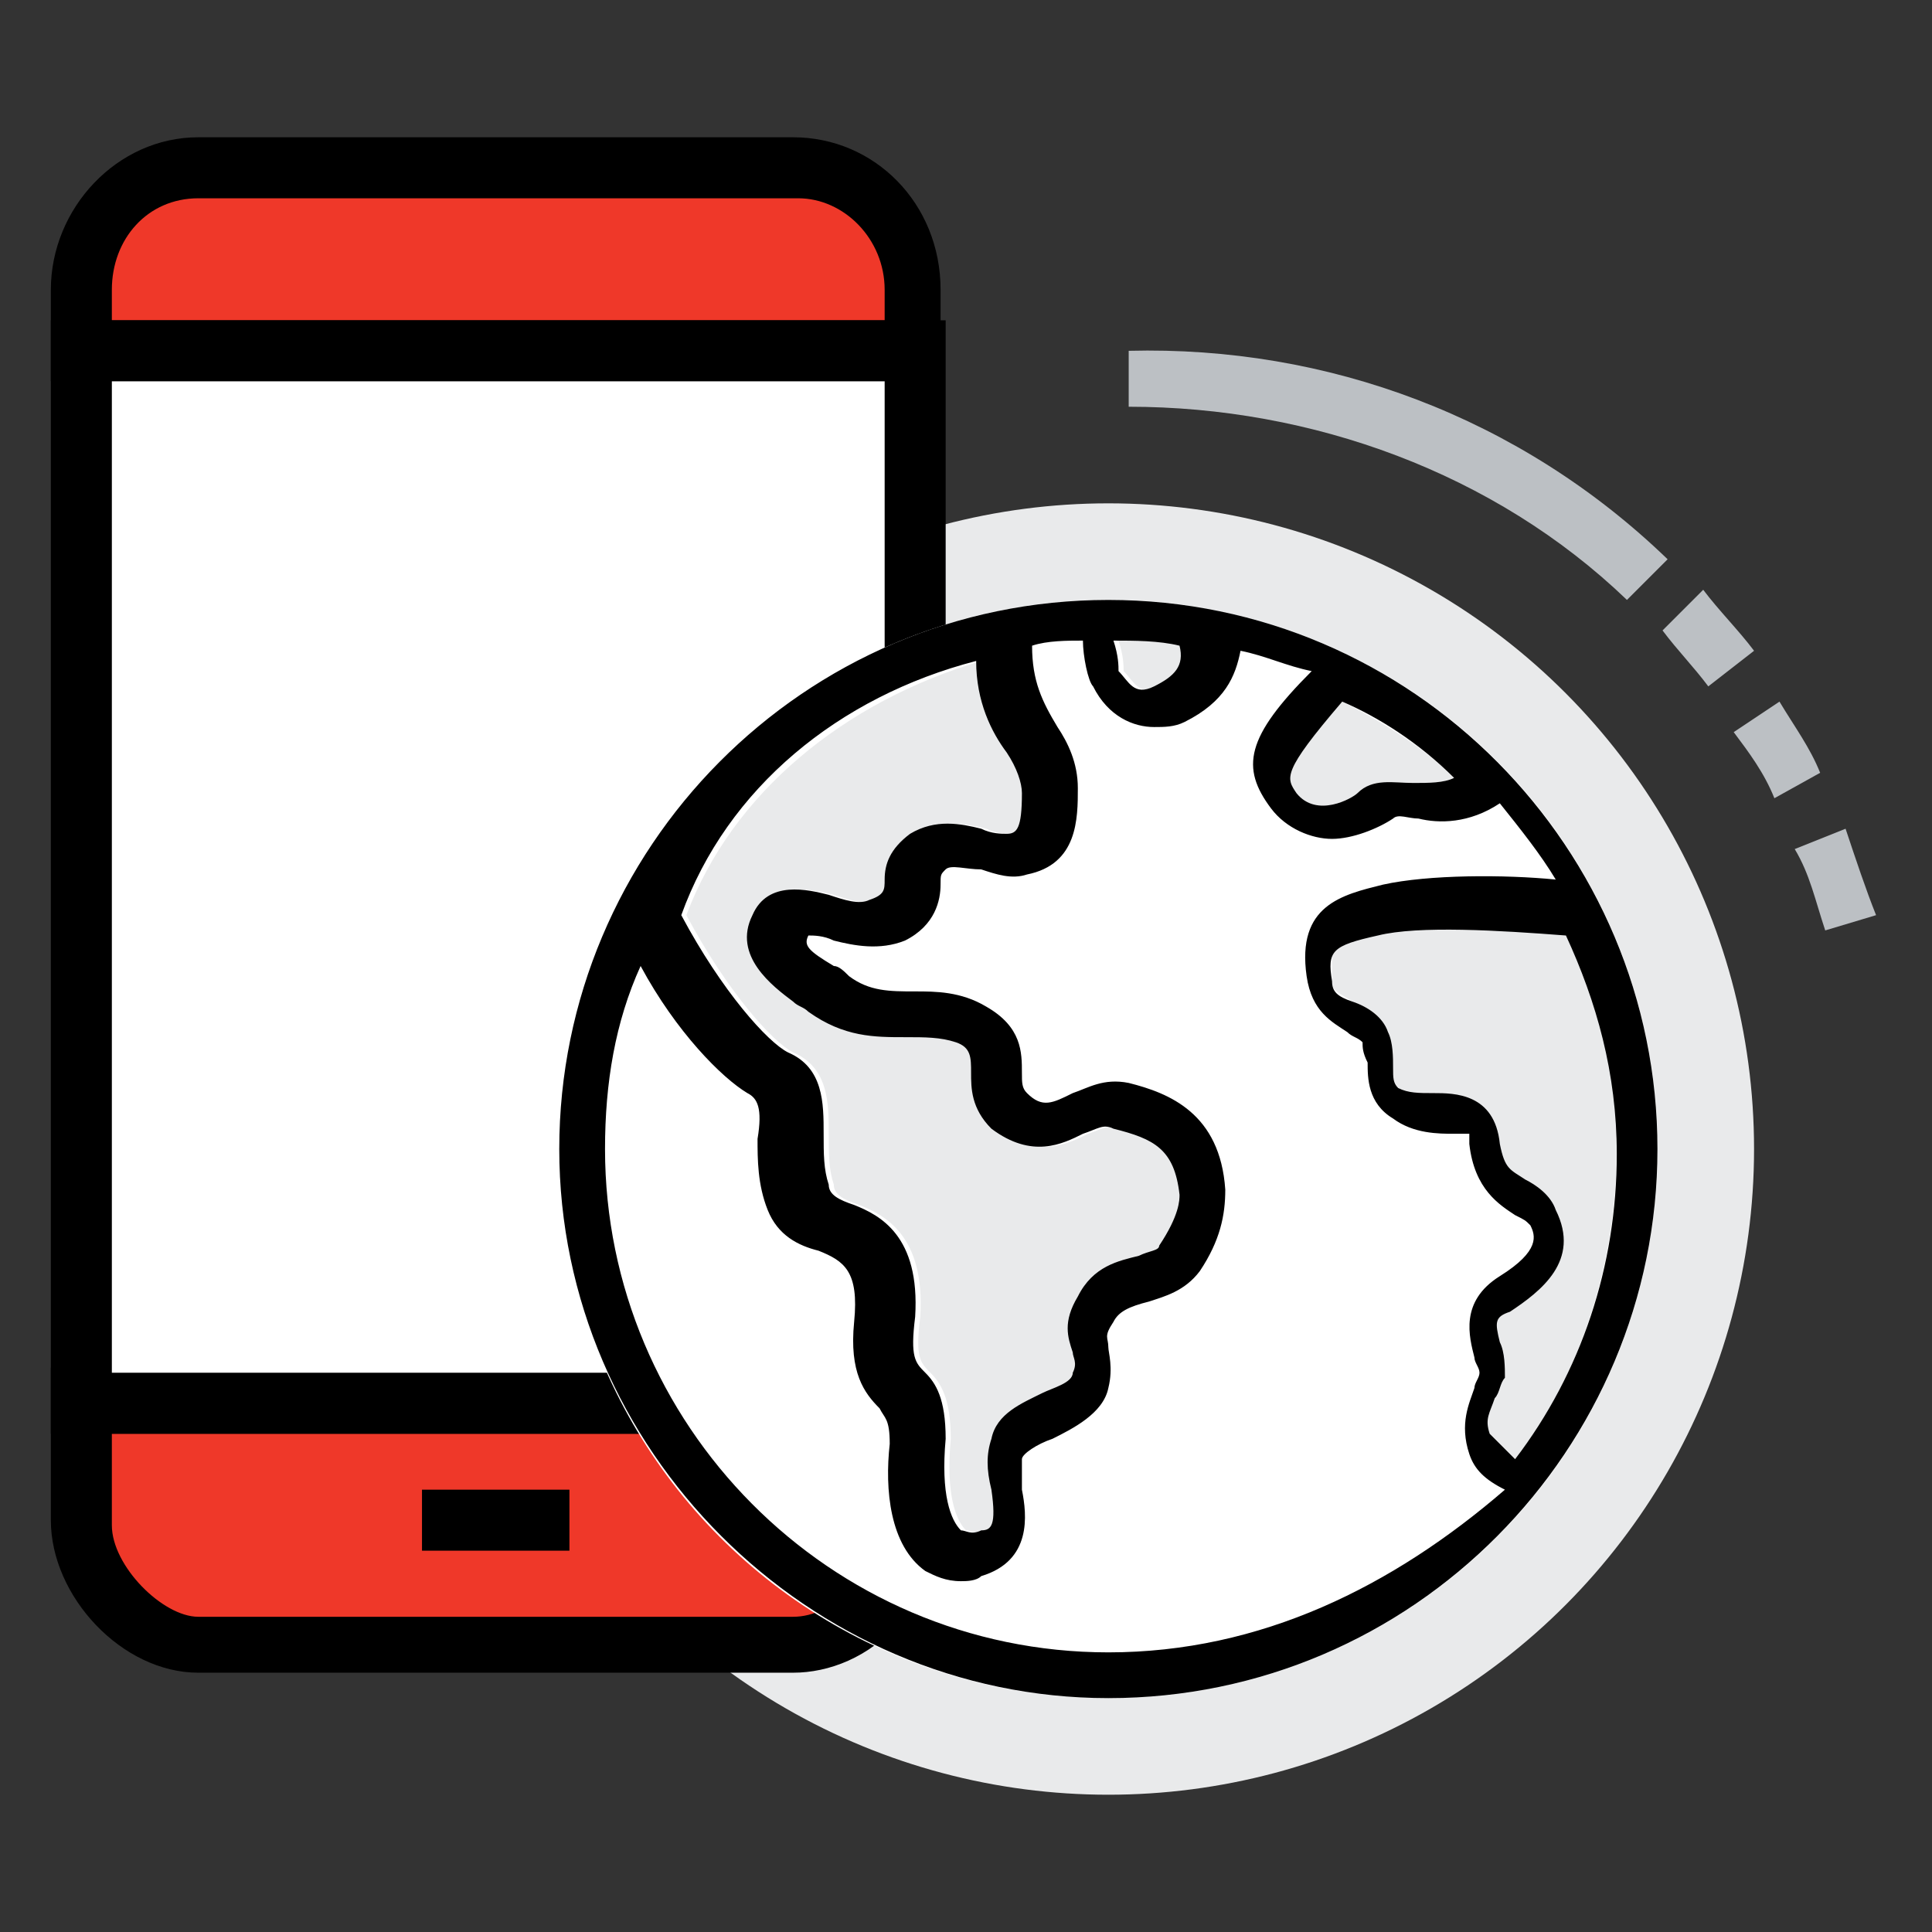 <?xml version="1.0" encoding="utf-8"?>
<!-- Generator: Adobe Illustrator 21.0.0, SVG Export Plug-In . SVG Version: 6.00 Build 0)  -->
<svg version="1.1" id="Layer_1" xmlns="http://www.w3.org/2000/svg" xmlns:xlink="http://www.w3.org/1999/xlink" x="0px" y="0px"
	 viewBox="0 0 38 38" style="enable-background:new 0 0 38 38;" xml:space="preserve">
<rect x="0" y="0" width="38" height="38" fill="#333333" stroke="none"/>
<style type="text/css">
	.st0{fill:#E9EAEB;}
	.st1{fill:#BCC0C4;}
	.st2{fill:#EF3829;}
	.st3{fill:#FFFFFF;}
</style>
<g>
	<g>
		<circle class="st0" cx="21.8" cy="22.6" r="12.7"/>
	</g>
	<g>
		<g>
			<path class="st1" d="M35.9,18.3c-0.2-0.6-0.3-1.1-0.6-1.6l1-0.4c0.2,0.6,0.4,1.2,0.6,1.7L35.9,18.3z"/>
		</g>
		<g>
			<path class="st1" d="M34.9,15.7c-0.2-0.5-0.5-0.9-0.8-1.3l0.9-0.6c0.3,0.5,0.6,0.9,0.8,1.4L34.9,15.7z"/>
		</g>
		<g>
			<path class="st1" d="M33.6,13.5c-0.3-0.4-0.6-0.7-0.9-1.1l0.8-0.8c0.3,0.4,0.7,0.8,1,1.2L33.6,13.5z"/>
		</g>
		<g>
			<path class="st1" d="M32,11.8C29.4,9.3,25.8,8,22.2,8V6.9c3.9-0.1,7.7,1.3,10.6,4.1L32,11.8z"/>
		</g>
	</g>
	<g>
		<path class="st2" d="M18,6.9V5.7c0-1.3-1-2.4-2.3-2.4H3.9c-1.3,0-2.3,1.1-2.3,2.4v1.2C1.6,6.9,18,6.9,18,6.9z"/>
		<path d="M18.6,7.5H1V5.7c0-1.6,1.3-3,2.9-3h11.7c1.6,0,2.9,1.3,2.9,3v1.8H18.6z M2.2,6.3h15.2V5.7c0-1-0.8-1.8-1.7-1.8H3.9
			c-1,0-1.7,0.8-1.7,1.8V6.3z"/>
	</g>
	<g>
		<path class="st2" d="M1.6,27.6V30c0,1.1,1.2,2.4,2.3,2.4h11.7c1.1,0,2.3-1.2,2.3-2.4v-2.4C17.9,27.6,1.6,27.6,1.6,27.6z"/>
		<path d="M15.6,32.9H3.9c-1.5,0-2.9-1.5-2.9-3v-3h17.6v3c0,0.7-0.3,1.4-0.9,2C17.1,32.6,16.3,32.9,15.6,32.9z M2.2,28.2V30
			c0,0.8,1,1.8,1.7,1.8h11.7c0.4,0,0.8-0.2,1.2-0.6c0.4-0.4,0.6-0.8,0.6-1.2v-1.8C17.4,28.2,2.2,28.2,2.2,28.2z"/>
	</g>
	<g>
		<rect x="1.6" y="6.9" class="st3" width="16.4" height="20.7"/>
	</g>
	<g>
		<path d="M18.6,28.2H1V6.3h17.6V28.2z M2.2,27h15.2V7.5H2.2V27z"/>
	</g>
	<g>
		<rect x="8.3" y="29.3" width="2.9" height="1.2"/>
	</g>
	<g>
		<circle class="st3" cx="21.8" cy="22.6" r="10.8"/>
		<g>
			<g>
				<path class="st0" d="M28.6,15.3c-0.2,0.1-0.5,0.1-0.8,0.1c-0.4,0-0.8-0.1-1.1,0.2c-0.1,0.1-0.8,0.5-1.2,0
					c-0.2-0.3-0.3-0.4,0.9-1.8C27.2,14.2,28,14.7,28.6,15.3z"/>
				<path class="st0" d="M22.8,13.5c-0.4,0.2-0.5-0.1-0.7-0.3c0-0.1,0-0.3-0.1-0.6c0.4,0,0.9,0,1.3,0.1
					C23.3,13.1,23.2,13.4,22.8,13.5z"/>
				<path class="st0" d="M19.3,13c0,0.8,0.3,1.4,0.6,1.8c0.2,0.3,0.3,0.6,0.3,0.8c0,0.7-0.1,0.8-0.3,0.8c-0.1,0-0.3,0-0.5-0.1
					c-0.4-0.1-0.9-0.2-1.4,0.1c-0.4,0.3-0.5,0.6-0.5,0.9c0,0.2,0,0.3-0.3,0.4c-0.2,0.1-0.5,0-0.8-0.1c-0.4-0.1-1.2-0.3-1.5,0.4
					c-0.4,0.8,0.4,1.4,0.8,1.7c0.1,0.1,0.2,0.1,0.3,0.2c0.7,0.5,1.3,0.5,1.9,0.5c0.4,0,0.7,0,1,0.1s0.3,0.3,0.3,0.6
					c0,0.3,0,0.7,0.4,1.1c0.8,0.6,1.4,0.3,1.8,0.1c0.3-0.1,0.4-0.2,0.6-0.1c0.8,0.2,1.2,0.4,1.3,1.3c0,0.1,0,0.4-0.4,1
					c0,0.1-0.2,0.1-0.4,0.2c-0.4,0.1-0.9,0.2-1.2,0.8c-0.3,0.5-0.2,0.8-0.1,1.1c0,0.1,0.1,0.2,0,0.4c0,0.2-0.4,0.3-0.6,0.4
					c-0.4,0.2-0.9,0.4-1,0.9c-0.1,0.3-0.1,0.6,0,1c0.1,0.7,0,0.8-0.2,0.8c-0.2,0.1-0.3,0-0.4,0c-0.2-0.2-0.4-0.7-0.3-1.8
					c0-0.8-0.2-1.1-0.4-1.3c-0.2-0.2-0.3-0.3-0.2-1.1c0.1-1.6-0.7-2-1.2-2.2c-0.3-0.1-0.5-0.2-0.5-0.4c-0.1-0.3-0.1-0.6-0.1-1
					c0-0.6,0-1.3-0.7-1.6c-0.4-0.2-1.3-1.2-2.1-2.7C14.4,15.6,16.6,13.8,19.3,13z"/>
				<path class="st0" d="M30.9,18.1c-1.3-0.1-3-0.2-3.8,0s-1,0.3-0.9,0.7c0,0.1,0,0.2,0,0.3c0,0.1,0,0.1,0,0.1s0,0,0,0.1
					c0,0.2,0.1,0.2,0.4,0.4c0.2,0.1,0.5,0.3,0.7,0.6c0,0.1,0,0.1,0,0.2s0,0.2,0,0.3c0,0.2,0,0.3,0.1,0.4c0,0.1,0,0.2,0.1,0.3
					c0.2,0.1,0.4,0.1,0.7,0.1c0.3,0,0.9,0,1.2,0.6c0,0.1,0,0.1,0,0.2s0,0.2,0.1,0.3c0.1,0.3,0.2,0.4,0.4,0.6
					c0.2,0.1,0.5,0.3,0.6,0.6c0,0.1,0,0.1,0.1,0.2c0.1,0.8-0.5,1.3-1,1.6c-0.3,0.2-0.3,0.3-0.2,0.6c0,0.1,0,0.1,0.1,0.2
					c0,0.1,0.1,0.3,0,0.5c0,0.2-0.1,0.3-0.2,0.4c-0.1,0.2-0.2,0.3-0.1,0.6l0,0l0,0c0,0.1,0,0.1,0,0.2l0,0l0,0c0,0.1,0,0.2,0,0.4l0,0
					c0,0,0.1,0.1,0.5,0.3c1.3-1.7,2.1-3.9,2.1-6.3C31.9,21,31.5,19.5,30.9,18.1z"/>
			</g>
			<path d="M21.8,11.8c-6,0-10.8,4.9-10.8,10.8s4.9,10.8,10.8,10.8c6,0,10.8-4.9,10.8-10.8S27.8,11.8,21.8,11.8z M29.3,28.2
				L29.3,28.2c-0.1-0.3,0-0.4,0.1-0.7c0.1-0.1,0.1-0.3,0.2-0.4c0-0.2,0-0.5-0.1-0.7c-0.1-0.4-0.1-0.5,0.2-0.6c0.6-0.4,1.4-1,0.9-2
				c-0.1-0.3-0.4-0.5-0.6-0.6c-0.3-0.2-0.4-0.2-0.5-0.7c-0.1-1-0.9-1-1.3-1c-0.3,0-0.5,0-0.7-0.1c-0.1-0.1-0.1-0.2-0.1-0.4
				c0-0.2,0-0.5-0.1-0.7c-0.1-0.3-0.4-0.5-0.7-0.6c-0.3-0.1-0.4-0.2-0.4-0.4c-0.1-0.6,0-0.7,0.9-0.9c0.8-0.2,2.4-0.1,3.7,0
				c0.6,1.3,1,2.7,1,4.3c0,2.2-0.7,4.3-2,6C29.4,28.3,29.3,28.2,29.3,28.2z M28.6,15.3c-0.2,0.1-0.5,0.1-0.8,0.1
				c-0.4,0-0.8-0.1-1.1,0.2c-0.1,0.1-0.8,0.5-1.2,0c-0.2-0.3-0.3-0.4,0.9-1.8C27.1,14.1,27.9,14.6,28.6,15.3z M22.7,13.5
				c-0.4,0.2-0.5-0.1-0.7-0.3c0-0.1,0-0.3-0.1-0.6c0.4,0,0.9,0,1.3,0.1C23.3,13.1,23.1,13.3,22.7,13.5z M19.2,13
				c0,0.8,0.3,1.4,0.6,1.8c0.2,0.3,0.3,0.6,0.3,0.8c0,0.7-0.1,0.8-0.3,0.8c-0.1,0-0.3,0-0.5-0.1c-0.4-0.1-0.9-0.2-1.4,0.1
				c-0.4,0.3-0.5,0.6-0.5,0.9c0,0.2,0,0.3-0.3,0.4c-0.2,0.1-0.5,0-0.8-0.1c-0.4-0.1-1.2-0.3-1.5,0.4c-0.4,0.8,0.4,1.4,0.8,1.7
				c0.1,0.1,0.2,0.1,0.3,0.2c0.7,0.5,1.3,0.5,1.9,0.5c0.4,0,0.7,0,1,0.1s0.3,0.3,0.3,0.6c0,0.3,0,0.7,0.4,1.1
				c0.8,0.6,1.4,0.3,1.8,0.1c0.3-0.1,0.4-0.2,0.6-0.1c0.8,0.2,1.2,0.4,1.3,1.3c0,0.1,0,0.4-0.4,1c0,0.1-0.2,0.1-0.4,0.2
				c-0.4,0.1-0.9,0.2-1.2,0.8c-0.3,0.5-0.2,0.8-0.1,1.1c0,0.1,0.1,0.2,0,0.4c0,0.2-0.4,0.3-0.6,0.4c-0.4,0.2-0.9,0.4-1,0.9
				c-0.1,0.3-0.1,0.6,0,1c0.1,0.7,0,0.8-0.2,0.8c-0.2,0.1-0.3,0-0.4,0c-0.2-0.2-0.4-0.7-0.3-1.8c0-0.8-0.2-1.1-0.4-1.3
				c-0.2-0.2-0.3-0.3-0.2-1.1c0.1-1.6-0.7-2-1.2-2.2c-0.3-0.1-0.5-0.2-0.5-0.4c-0.1-0.3-0.1-0.6-0.1-1c0-0.6,0-1.3-0.7-1.6
				c-0.4-0.2-1.3-1.2-2.1-2.7C14.3,15.5,16.5,13.7,19.2,13z M21.8,32.5c-5.5,0-9.9-4.5-9.9-9.9c0-1.3,0.2-2.5,0.7-3.6
				c0.7,1.3,1.6,2.2,2.1,2.5c0.2,0.1,0.3,0.3,0.2,0.9c0,0.4,0,0.9,0.2,1.4s0.6,0.7,1,0.8c0.5,0.2,0.8,0.4,0.7,1.4
				c-0.1,1,0.2,1.4,0.5,1.7c0.1,0.2,0.2,0.2,0.2,0.7c-0.1,0.9,0,2,0.7,2.5c0.2,0.1,0.4,0.2,0.7,0.2c0.1,0,0.3,0,0.4-0.1
				c1-0.3,0.9-1.2,0.8-1.7c0-0.2,0-0.5,0-0.6s0.3-0.3,0.6-0.4c0.4-0.2,1-0.5,1.1-1c0.1-0.4,0-0.7,0-0.8c0-0.2-0.1-0.2,0.1-0.5
				c0.1-0.2,0.3-0.3,0.7-0.4c0.3-0.1,0.7-0.2,1-0.6c0.4-0.6,0.5-1.1,0.5-1.6c-0.1-1.5-1.1-1.9-1.9-2.1c-0.5-0.1-0.8,0.1-1.1,0.2
				c-0.4,0.2-0.6,0.3-0.9,0c-0.1-0.1-0.1-0.2-0.1-0.4c0-0.4,0-0.9-0.7-1.3c-0.5-0.3-1-0.3-1.4-0.3c-0.5,0-0.9,0-1.3-0.3
				c-0.1-0.1-0.2-0.2-0.3-0.2c-0.5-0.3-0.6-0.4-0.5-0.6c0.1,0,0.3,0,0.5,0.1c0.4,0.1,0.9,0.2,1.4,0c0.6-0.3,0.7-0.8,0.7-1.1
				c0-0.2,0-0.2,0.1-0.3c0.1-0.1,0.4,0,0.7,0c0.3,0.1,0.6,0.2,0.9,0.1c1-0.2,1-1.1,1-1.7c0-0.5-0.2-0.9-0.4-1.2
				c-0.3-0.5-0.5-0.9-0.5-1.6c0.3-0.1,0.7-0.1,1-0.1c0,0.3,0.1,0.8,0.2,0.9c0.3,0.6,0.8,0.8,1.2,0.8c0.2,0,0.4,0,0.6-0.1
				c0.8-0.4,1-0.9,1.1-1.4c0.5,0.1,0.9,0.3,1.4,0.4c-1.3,1.3-1.4,1.9-0.8,2.7c0.3,0.4,0.8,0.6,1.2,0.6c0.4,0,0.9-0.2,1.2-0.4
				c0.1-0.1,0.3,0,0.5,0c0.4,0.1,1,0.1,1.6-0.3c0.4,0.5,0.8,1,1.1,1.5c-1-0.1-2.5-0.1-3.4,0.1c-0.8,0.2-1.7,0.4-1.5,1.8
				c0.1,0.7,0.5,0.9,0.8,1.1c0.1,0.1,0.2,0.1,0.3,0.2c0,0.1,0,0.2,0.1,0.4c0,0.3,0,0.8,0.5,1.1c0.4,0.3,0.9,0.3,1.2,0.3
				c0.1,0,0.3,0,0.3,0s0,0,0,0.2c0.1,0.9,0.6,1.2,0.9,1.4C30,24,30,24,30.1,24.1c0.1,0.2,0.2,0.5-0.6,1c-0.8,0.5-0.6,1.2-0.5,1.6
				c0,0.1,0.1,0.2,0.1,0.3c0,0.1-0.1,0.2-0.1,0.3c-0.1,0.3-0.3,0.7-0.1,1.3c0.1,0.3,0.3,0.5,0.7,0.7C27.4,31.2,24.8,32.5,21.8,32.5z
				"/>
		</g>
	</g>
</g>
</svg>
